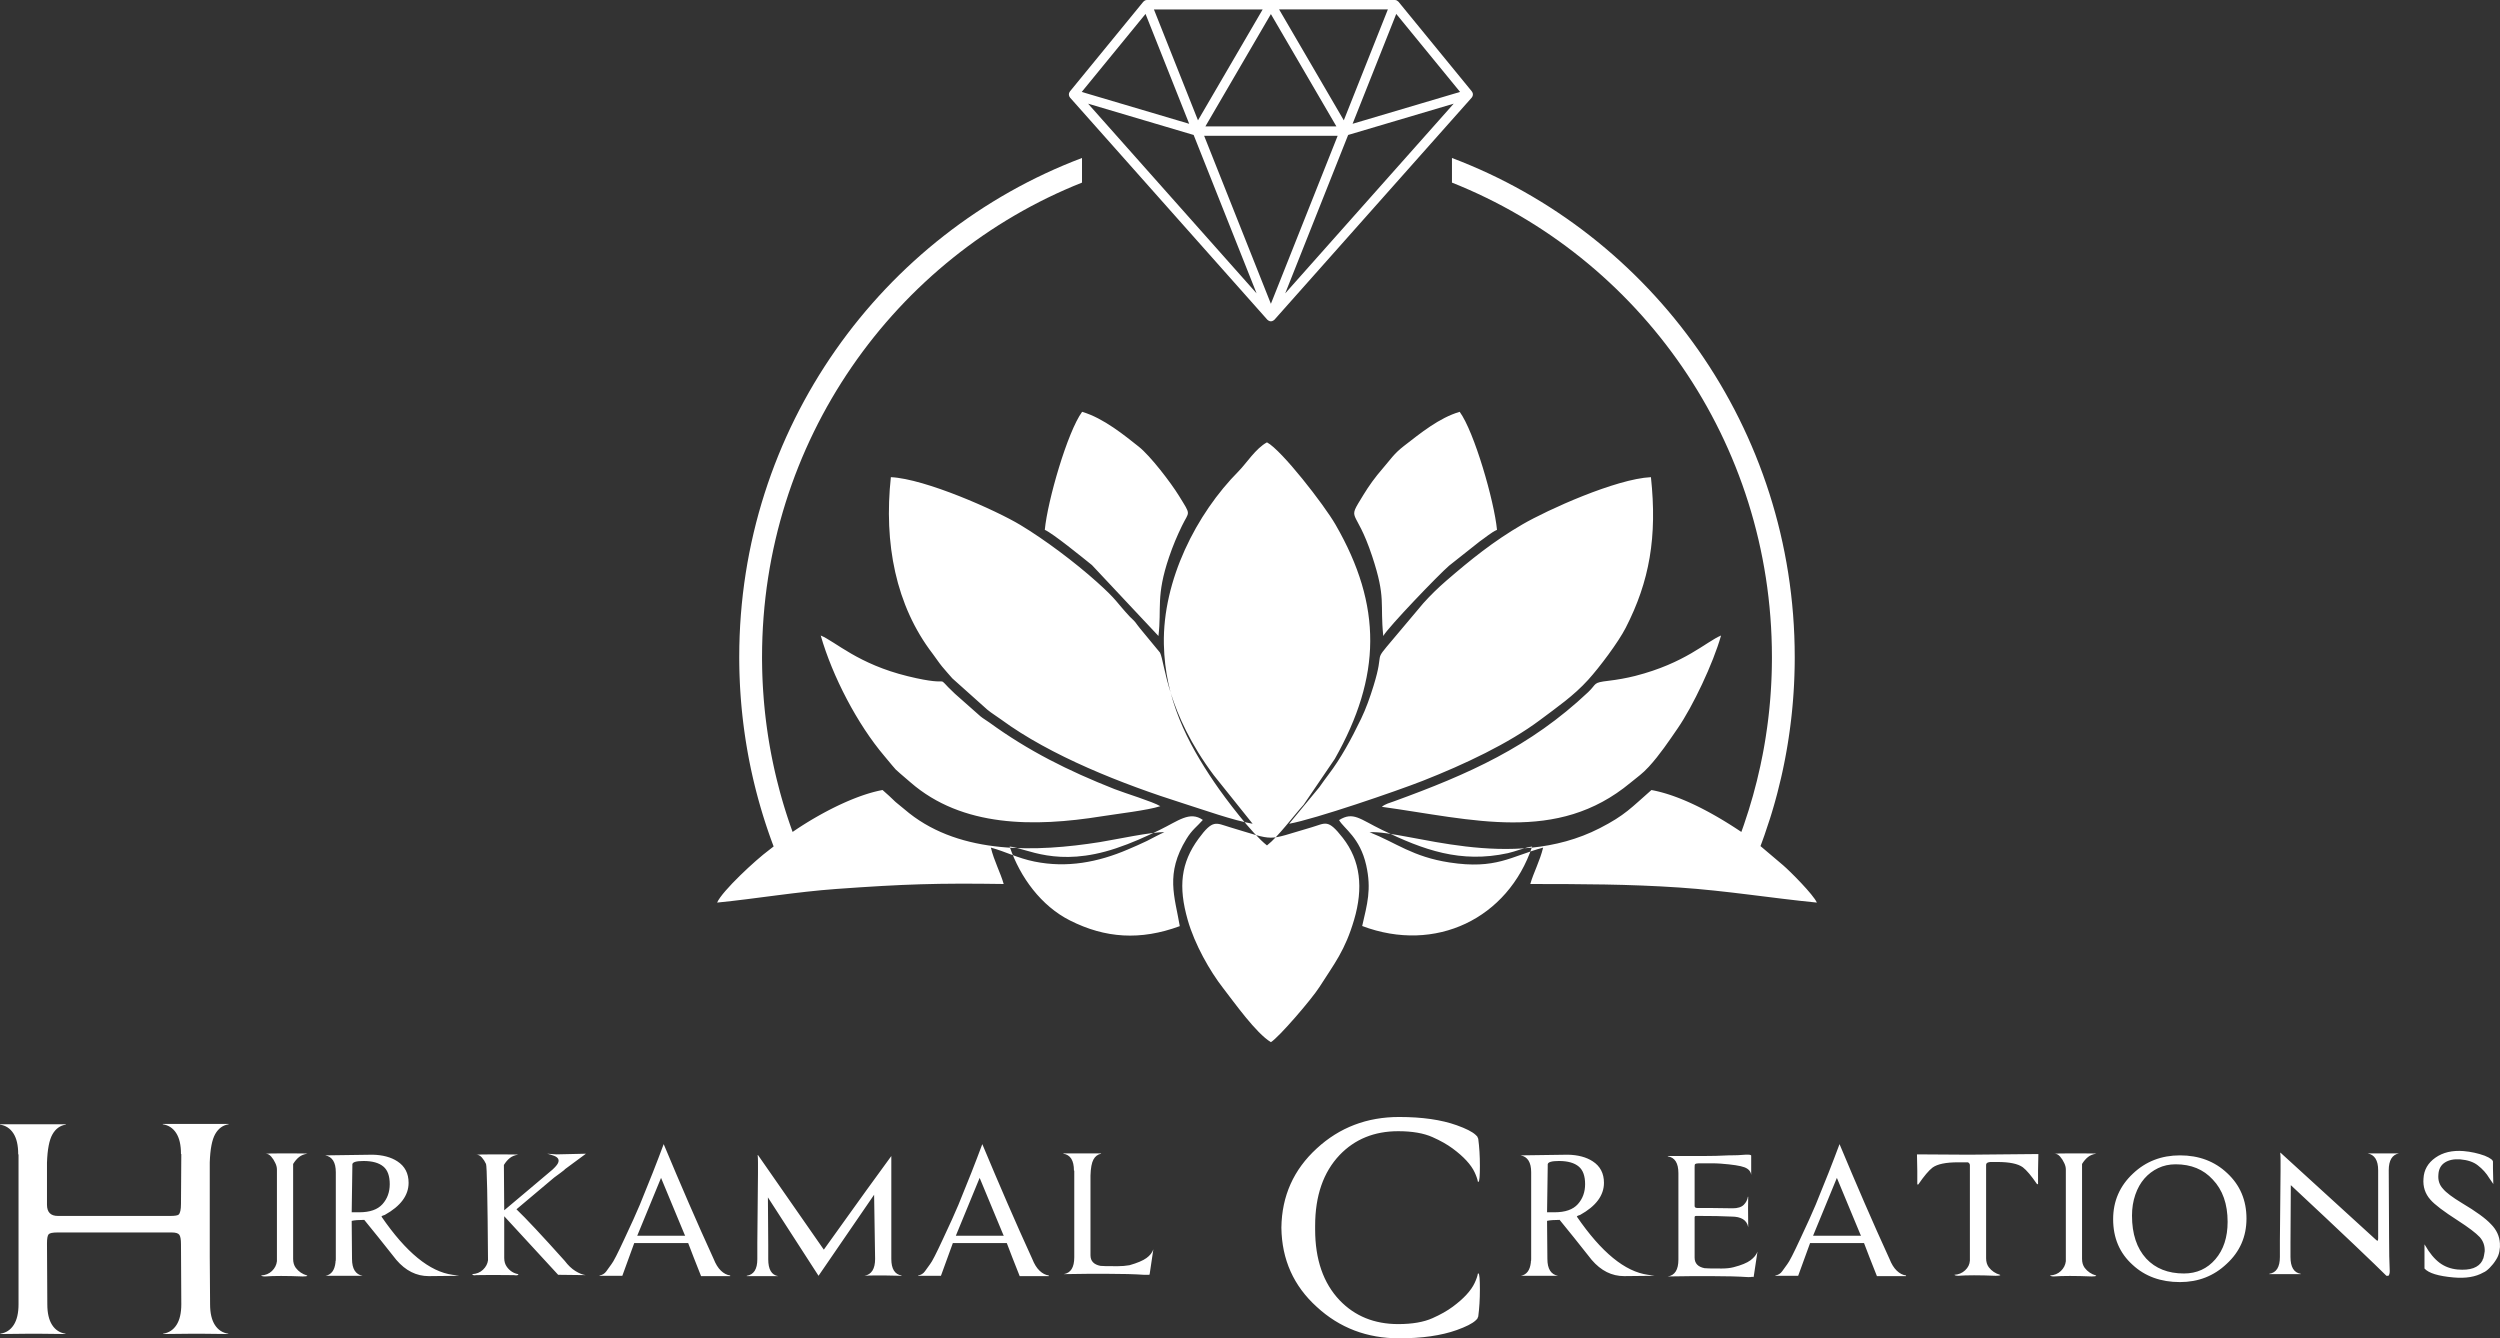 <svg xmlns="http://www.w3.org/2000/svg" xmlns:xlink="http://www.w3.org/1999/xlink" xml:space="preserve" version="1.1" style="shape-rendering:geometricPrecision; text-rendering:geometricPrecision; image-rendering:optimizeQuality; fill-rule:evenodd; clip-rule:evenodd" viewBox="2259.02 3952.94 7499.67 4014.83">
 <rect x="2259.02" y="3952.94" width="7499.67" height="4014.83" fill="#333333" stroke="none"/>
 <defs>
  <style type="text/css">
   <![CDATA[
    .fil0 {fill:#FFFFFF}
   ]]>
  </style>
 </defs>
 <g id="Layer_x0020_1">
  <path class="fil0" d="M6059.81 6489.09c34.16,-26.57 79.17,-88.19 109.84,-121.95l93.66 -137.75c139.54,-247.09 143.06,-458.21 2.18,-702.55 -34.53,-59.88 -161.91,-223.86 -205.68,-246.88 -33.32,17.52 -62.6,63.92 -85.01,86.47 -127.05,127.89 -228.17,327.33 -224.31,519.12 3.32,164.91 70.31,294.88 151.24,414.06 34.35,50.58 113.35,154.68 158.08,189.48zm1565.48 -325.82c-0.86,5.8 -1.75,11.59 -2.68,17.37l-1.46 8.94 -0.22 1.35 -1.28 7.58 -0.22 1.24 -1.15 6.58 -0.33 1.84c-1.01,5.69 -2.05,11.36 -3.12,17.03l-1.71 8.86 -0.01 0.09 -1.74 8.75c-1.15,5.7 -2.31,11.39 -3.52,17.07l-0.32 1.49 -1.69 7.82 -0.01 0.04 -1.68 7.62 -0.26 1.16 -1.99 8.75c-3.35,14.57 -6.91,29.07 -10.66,43.49l-2.28 8.64c-1.46,5.5 -2.95,10.99 -4.47,16.47l-0.46 1.65 -1.93 6.88 -0.23 0.81 -1.96 6.85 -0.5 1.71c-1.58,5.44 -3.18,10.88 -4.82,16.29l-0.23 0.78 -0.59 1.96 -2.01 6.54 -2.4 7.72 -0.55 1.75c-5.23,16.6 -10.71,33.07 -16.46,49.43l-0.05 0.14c-1.94,5.54 -3.93,11.06 -5.93,16.57l-3.04 8.3 -0.49 1.33 -2.6 6.94 67.92 57.54c20.7,17.69 91.11,88.24 101.19,111.98 -137.99,-13.63 -271.18,-35.64 -412.44,-45.2 -153.23,-10.36 -293.97,-10.36 -447.2,-10.57 9.29,-33.12 28.99,-69.42 38.47,-109.18 -97.5,26.57 -140.95,66.01 -280.74,44.61 -110.63,-16.93 -159.91,-59.07 -239.92,-90.8 112.77,-6.02 425.41,124 690.71,-12.14 76.25,-39.13 94.05,-61.23 154.88,-114.42l5.15 0.99 3.52 0.72 1.65 0.35 2.7 0.59 2.48 0.56 1.89 0.44 3.31 0.79 1.06 0.26 4.16 1.05 0.23 0.06 4.39 1.16 0.61 0.16 3.79 1.05 1.44 0.41 2.97 0.86 2.28 0.67 0.74 0.22 4.52 1.38 4.67 1.48 0.59 0.19 0.46 0.15 4.43 1.45 0.39 0.13 4.05 1.38 1.22 0.42 3.21 1.13 2.07 0.74 0.23 0.08c3.44,1.23 6.89,2.51 10.33,3.82l0.69 0.26 4.44 1.72 0.15 0.06 4.28 1.69 1 0.4 0.65 0.27 4.61 1.88 0.01 0 2.6 1.08 2.67 1.12 0.15 0.06 5.12 2.19 0.91 0.39 4.34 1.91 0.08 0.03 5.17 2.31 3.64 1.65 1.6 0.74c3.43,1.57 6.84,3.18 10.24,4.81l0.2 0.09 1.13 0.54 4.07 1.97 0.29 0.14 4.36 2.14 0.53 0.26 3.82 1.9 1.35 0.68 2.98 1.51 2.16 1.11 5.13 2.65 1.33 0.69 3.78 1.98 0.51 0.27 4.28 2.27 0.3 0.16 3.95 2.13 1.11 0.6 3.13 1.71 1.9 1.05 2.32 1.28 2.7 1.49 1.51 0.85 3.47 1.95 0.71 0.4 4.16 2.36 0.08 0.05 4.06 2.33 0.87 0.5 3.25 1.89 1.64 0.96 2.46 1.44 2.4 1.41 1.67 1 3.15 1.87 0.9 0.54 3.89 2.34 0.13 0.08 3.99 2.43 0.63 0.38 3.34 2.05 1.38 0.84 2.56 1.59 2.11 1.3 1.81 1.13 2.82 1.77 1.06 0.67 3.53 2.23 0.32 0.2 3.82 2.44 3.79 2.43 1.12 0.71 2.64 1.71 1.81 1.18 1.91 1.25 2.5 1.63 1.19 0.78 3.17 2.09 0.49 0.32 3.62 2.41 0.2 0.13 3.38 2.26 5.48 -15.38 2.68 -7.72c19.48,-56.6 35.77,-114.7 48.63,-174.1l0.1 -0.49c2.31,-10.69 4.51,-21.42 6.6,-32.2l0.06 -0.29 1.53 -8.03 1.46 -7.82 0.06 -0.37 1.48 -8.22 0.4 -2.26 1.03 -5.96 0.84 -4.93 0.55 -3.32 1.24 -7.59 0.1 -0.67 1.3 -8.27c1.28,-8.28 2.49,-16.58 3.64,-24.91l1.13 -8.33 0.23 -1.72 0.85 -6.62 0.17 -1.36 0.68 -5.44 0.19 -1.56 0.85 -7.13 0.14 -1.25 0.94 -8.38 0.62 -5.72 0.29 -2.68 0.43 -4.16 0.42 -4.26 0.67 -6.88 0.14 -1.55 0.77 -8.44 0.55 -6.48 0.17 -1.97 0.32 -3.9 0.12 -1.57 0.59 -7.74 0.14 -1.89 0.13 -1.85 0.59 -8.49 0.06 -0.88 0.12 -1.96 0.54 -8.82 0.07 -1.19 0.4 -7.22 0.28 -5.49 0.4 -8.54 0.03 -0.59 0.32 -7.97 0.13 -3.35 0.18 -5.22 0.19 -6.11 0.07 -2.47 0.21 -8.59 0.01 -0.29 0.03 -1.95c0.13,-6.66 0.23,-13.34 0.29,-20.04l0.01 -1.34 0.04 -10.86c0,-646.73 -397.78,-1199.67 -959.85,-1423.15l0 -73.88c600.63,226.95 1028.26,811.54 1028.26,1497.03l-0.03 9.36 -0.01 2 -0.07 7.34 -0.05 4.01 -0.08 5.32 -0.11 6.01 -0.03 1.11c-0.15,6.94 -0.33,13.88 -0.57,20.8l-0.03 0.68 -0.32 8.6 -0.11 2.67 -0.05 1.04 -0.39 8.75 -0.06 1.45 -0.23 4.61 -0.35 6.62 -0.15 2.61 -0.51 8.6 -0.04 0.63 -0.61 9.21 -0.09 1.34 -0.56 7.85 -0.25 3.32 -0.46 5.86 -0.09 1.04 -0.52 6.42 -0.14 1.71 -0.64 7.23 -0.17 1.92 -0.86 9.13 0 0.05 -0.91 9.07 -0.21 2 -0.75 7.11 -0.43 3.95 -0.58 5.14 -0.23 1.99 -0.84 7.09 -0.95 7.82 -0.16 1.24 -1.16 9.04 -0.09 0.7 -1.12 8.33 -0.36 2.64 -0.9 6.37 -0.66 4.56 -0.66 4.43 -0.09 0.58zm-3080.2 -227.15c0.05,6.69 0.16,13.37 0.29,20.04l0.03 1.95 0.01 0.29 0.21 8.59 0.07 2.47 0.19 6.11 0.18 5.22 0.13 3.35 0.32 7.97 0.03 0.58 0.4 8.54 0.29 5.65 0.15 2.88 0.28 4.91 0.04 0.62 0.51 8.37 0.14 2.26 0.06 0.87c0.44,6.61 0.92,13.21 1.44,19.8l0.13 1.75 0.32 3.89 0.13 1.57 0.59 6.88 0.76 8.44 0.15 1.56 0.94 9.63 0.15 1.51 0.43 4.14 0.74 6.97 0.16 1.43 0.95 8.39 0.14 1.26 0.85 7.11 0.48 3.96 0.22 1.75 1.19 9.29 0.22 1.71 1.13 8.33 0.13 0.97 1.04 7.34 0.08 0.52 0.87 5.98 0.26 1.81 0.95 6.3 0.31 1.98 1.3 8.28 0.11 0.68 0.04 0.27 1.65 10.02 0.25 1.47 1.7 9.9 0.03 0.21 1.86 10.39 0.07 0.39 1.45 7.81 0.57 3.03 0.99 5.15 0.35 1.75 1.26 6.41 1.64 8.16 0.02 0.11 1.67 8.02 0.58 2.73 1.16 5.39 1.16 5.33 0.61 2.77 1.78 7.93 0.04 0.16 1.86 8.07 0.57 2.43 1.34 5.62 0.15 0.63 1.64 6.79 0.49 1.98c2.52,10.25 5.14,20.45 7.86,30.62l1.95 7.25 0.2 0.71 2.2 7.93 1.81 6.44 0.64 2.23 2.06 7.15 2.02 6.92 0.29 0.97 2.36 7.86 0.47 1.57 1.93 6.28 0.31 1 1.86 5.96 0.27 0.87 2.08 6.58 0.4 1.23 2.52 7.79 5.12 15.42 0.04 0.11 2.13 6.26 0.51 1.48 2.68 7.72 0.35 1.01 2.37 6.69 1.24 3.48 1.52 4.2 3.03 -2.1 0.15 -0.1 3.24 -2.21 0.08 -0.06 3.22 -2.18 0.31 -0.21 3.06 -2.05 0.54 -0.36 2.88 -1.91 0.8 -0.53 2.69 -1.76 1.04 -0.69 2.5 -1.62 1.31 -0.85 2.28 -1.47 1.58 -1.01 2.07 -1.32 1.86 -1.17 1.84 -1.17 2.14 -1.34 1.62 -1.01 2.42 -1.51 1.38 -0.85 2.72 -1.67 1.13 -0.69 3.02 -1.84 0.87 -0.53 3.33 -2.01 0.61 -0.36 3.64 -2.17 0.34 -0.21 3.96 -2.33 0.07 -0.04 4.06 -2.38 0.21 -0.12 3.9 -2.25 0.49 -0.28 3.65 -2.09 0.78 -0.45 3.39 -1.91 1.08 -0.61 3.13 -1.75 1.38 -0.77 2.86 -1.58 1.68 -0.92 2.6 -1.42 1.98 -1.08 2.32 -1.25 2.29 -1.23 2.04 -1.09 2.61 -1.38 1.74 -0.92 0.67 -0.35 3.72 -1.94 3.24 -1.68 1.16 -0.6 1.09 -0.55 3.34 -1.7 3.88 -1.96 0.56 -0.28 4.21 -2.09 0.26 -0.13 4.48 -2.19 0.05 -0.02 4.45 -2.15 0.36 -0.17 4.16 -1.98 0.66 -0.31 3.86 -1.81 0.98 -0.45 3.56 -1.64 1.29 -0.59 0.44 -0.2 4.43 -2 2.94 -1.31 1.93 -0.85 2.63 -1.15 2.24 -0.97 2.33 -1 2.56 -1.09 2.01 -0.84 2.87 -1.2 1.7 -0.7 3.19 -1.3 1.38 -0.56 3.5 -1.4 1.08 -0.42 3.81 -1.49 0.76 -0.3 4.12 -1.57 0.44 -0.17 4.43 -1.64 0.13 -0.05 4.55 -1.66 0.19 -0.06 4.36 -1.54 0.49 -0.17 4.04 -1.39 0.8 -0.27 3.73 -1.24 1.11 -0.37 1.42 -0.45 3.35 -1.08 0.04 -0.01 3.08 -0.96 1.72 -0.53 2.76 -0.83 0.56 -0.16 3.4 -1 0.5 -0.14 2.32 -0.66 2.13 -0.59 2.6 -0.71 1.82 -0.48 2.89 -0.75 1.51 -0.38 3.18 -0.78 1.19 -0.29 3.46 -0.81 0.89 -0.2 3.74 -0.82 0.59 -0.13 4 -0.82 0.29 -0.06 4.27 -0.82c13.95,12.37 26.24,23.14 39.08,35.96l40.77 33.5c157.29,124.2 381.6,116.95 571.98,86.81 41.28,-6.54 160.55,-32.05 193.49,-29.46 -9.51,3.03 -39.38,19.78 -52.41,26.09 -19.31,9.35 -37.54,17.13 -57.18,25.54 -89.1,38.16 -182.28,56.09 -279.93,36.23 -50.88,-10.34 -85.42,-29.43 -130.87,-41.91 9.45,39.74 29.24,76.08 38.46,109.19 -197,-2.97 -298.7,0.23 -501.91,14.87 -121.47,8.76 -238.64,29.03 -357.74,40.91 14.8,-34.71 116.24,-128.58 155.31,-157.34l14.21 -11.09 -3.01 -8.04 -0.09 -0.25 -3.06 -8.31 -0.55 -1.51 -2.46 -6.82 -1.18 -3.29 -1.79 -5.06 -0.66 -1.9 -1.94 -5.56 -0.32 -0.91 -2.36 -6.87 -0.52 -1.53 -2.83 -8.42 -0.09 -0.25 -2.7 -8.18 -0.67 -2.05 -2.07 -6.41 -1.23 -3.85 -0.37 -1.18 -2.32 -7.37 -0.55 -1.74 -0.88 -2.84 -2.29 -7.48 -0.31 -1.04 -2.56 -8.54 -0.24 -0.78 -2.28 -7.78 -0.75 -2.6 -0.19 -0.66 -2.35 -8.25 -0.43 -1.49 -1.17 -4.18 -1.73 -6.26 -0.64 -2.35 -2.19 -8.12 -0.14 -0.52 -2.28 -8.66 -1.52 -5.89 -0.72 -2.79 -0.8 -3.16 -0.33 -1.33 -1.78 -7.15 -0.52 -2.07 -0.9 -3.7 -1.65 -6.88 -0.44 -1.85 -2.05 -8.75 -1.99 -8.77 -0.42 -1.87 -0.26 -1.2 -1.93 -8.75 -0.16 -0.71 -1.09 -5.07 -0.43 -2.05 -1.36 -6.5 -0.06 -0.27 -1.54 -7.51 -0.27 -1.34 -1.76 -8.86 -0.1 -0.53 -1.61 -8.34 -0.46 -2.43 -1.2 -6.47 -0.79 -4.32 -0.82 -4.59 -0.35 -2 -1.15 -6.59 -0.06 -0.34 -1.38 -8.14 -0.14 -0.81 -1.46 -8.96 -0.18 -1.09 -1.24 -7.89 -0.46 -3 -0.17 -1.13 -1.28 -8.59 -0.18 -1.2 -0.59 -4.09 -0.97 -6.84 -0.3 -2.19 -1.18 -8.78 -0.04 -0.27 -1.16 -9.06 -0.21 -1.65 -0.91 -7.43 -0.13 -1.12 -0.9 -7.73 -0.06 -0.49 -0.84 -7.54 -0.15 -1.32 -0.79 -7.47 -0.17 -1.66 -0.92 -9.14 -0.03 -0.27 -0.83 -8.88 -0.2 -2.22 -0.61 -6.95 -0.07 -0.84 -0.6 -7.22 -0.09 -1.12 -0.48 -6.13 -0.23 -3.07 -0.58 -8.1 -0.08 -1.12 -0.61 -9.22 -0.05 -0.84 -0.5 -8.41 -0.16 -2.8 -0.34 -6.45 -0.24 -4.78 -0.09 -1.96c-0.32,-6.73 -0.6,-13.48 -0.83,-20.23l-0.01 -0.32 -0.02 -0.56 -0.29 -9.32 -0.04 -1.41 -0.2 -7.91 -0.02 -0.9 -0.11 -5.58 -0.11 -6.43 -0.03 -1.81 -0.05 -3.97 -0.07 -7.38 -0.01 -1.98 -0.03 -9.38c0,-685.49 427.63,-1270.08 1028.26,-1497.03l0 73.88c-562.07,223.48 -959.85,776.42 -959.85,1423.15l0.04 10.86 0.01 1.34zm3080.2 227.15c-0.87,5.8 -1.75,11.59 -2.68,17.37zm-4.66 27.53c-1.01,5.68 -2.05,11.37 -3.12,17.03zm-62.53 232.76c-1.94,5.54 -3.93,11.06 -5.93,16.57zm-1431.79 0.54c75.96,-13.48 322.64,-98.05 401.57,-129.14 124.26,-48.96 257.31,-111.74 351.05,-182.13 51.65,-38.78 100.75,-72.47 144.24,-120.38 34.12,-37.58 90.47,-112.71 112.73,-156.1 71.59,-139.5 94.89,-273.03 75.7,-452.01 -105.12,5.13 -310.66,98.17 -385.81,141.9 -87.04,50.66 -154.69,105.47 -228.14,168.84 -24.06,20.76 -47.57,43.76 -68.83,67.43l-90.76 107.81c-63.55,75.32 -23.34,25.89 -58.55,139.92 -10.68,34.59 -22.61,68.3 -37.4,98.97 -29.52,61.18 -61.51,119.99 -97.5,166.99 -9.75,12.74 -17.22,23.44 -27.83,38.34l-90.47 109.56zm-109.56 0l-116.53 -145.54c-141.6,-188.99 -146.15,-337.35 -161.28,-367.75l-59.77 -72.45c-6.57,-7.48 -8.4,-11.54 -14.43,-18.9 -6.26,-7.64 -9.52,-9.12 -16.35,-16.48 -41.95,-45.1 -37.23,-48.94 -98.63,-103.98 -65.99,-59.16 -156,-126.85 -229.82,-171.25 -73.17,-44.01 -284.85,-138.36 -388.45,-143.4 -21.29,197.55 14.09,384.74 125.66,530.11 8.84,11.52 18.58,26.67 28.14,38.16 10.99,13.2 20.35,23.6 30.73,35.45l104.7 93.66c14.68,12 26.09,18.3 41.08,29.32 148.96,109.56 363.78,194.13 549.16,252.72 58.01,18.34 148.41,50.65 205.79,60.33zm54.79 655.2c23.96,-14.51 122.24,-128.71 145.5,-165.2 45.1,-70.77 76.93,-109.5 104.13,-202.01 28.06,-95.39 19.34,-177.41 -34.04,-245.77 -45.24,-57.95 -50.93,-43.9 -94.44,-31.28 -139.45,40.44 -101.65,41.99 -245.53,-0.97 -40.69,-12.15 -49.52,-24.1 -92.74,34.92 -53.01,72.4 -60.98,143.62 -32.48,243.51 21.18,74.25 66.7,153.63 105.8,204 34.77,44.79 98.82,135.56 143.8,162.8zm-331.71 -707.9c-21.88,-13.47 -106.54,-39.09 -137.5,-51.33 -139.43,-55.11 -258.56,-114.73 -375,-199.44 -11.62,-8.46 -17.73,-11.15 -26.91,-18.65l-76.76 -67.88c-69.99,-65.22 9.06,-15.78 -141.54,-52.63 -149.3,-36.53 -216.42,-103.54 -261.09,-122.14 35.34,123.01 110.23,266.53 190.93,361.56 46.81,55.13 18.02,26.49 78.32,78.96 155.54,135.38 371.64,134.35 573.91,101.89 45.31,-7.27 138.8,-18.07 175.64,-30.34zm664.49 1.89c273.07,37.73 525.14,111.02 745.68,-72.04 22.06,-18.32 35.5,-26.58 55.25,-48.17 33.12,-36.21 59.54,-75.89 86.99,-115.76 44.62,-64.8 105.99,-193.69 129.76,-277.96 -44.93,18.83 -107.44,82.91 -257.73,121.29 -24.43,6.23 -53.42,11.47 -80.02,14.58 -48.64,5.69 -33.52,8.2 -61.16,34.24 -174.37,164.36 -358.71,246.04 -582.08,327.28 -13.7,4.98 -25.95,7.76 -36.69,16.54zm-1011.06 -830.89c24.31,10.59 113.18,83.01 141.4,105.66l199.56 212.78c9.94,-83.79 -8.06,-119 31.81,-236.67 11.7,-34.5 23.82,-62.91 38.73,-93.77 22.04,-45.65 28.43,-29.14 -8.9,-89.91 -24.14,-39.29 -85.98,-120.25 -120.92,-147.75 -40.71,-32.06 -104.68,-85.33 -169.72,-104.39 -43.84,59.79 -103.67,266.62 -111.96,354.05zm1015.4 318.44c14.43,-26.11 165.51,-183.38 197.48,-210.94l92.37 -73.11c16.02,-10.78 34.45,-27.1 51.31,-34.36 -8.2,-86.36 -68.28,-294.51 -111.96,-354.08 -61.2,17.93 -117.3,63.82 -167.37,102.57 -30.47,23.58 -39.77,40.08 -64.17,68.15 -21.84,25.12 -40.26,50.5 -57.54,78.87 -50.9,83.59 -24.17,30.72 26.51,183.51 42.16,127.09 23.06,140.41 33.37,239.39zm446.6 631.71c-17.46,1.47 -51.65,15.18 -72.83,19.78 -141.99,30.84 -252.56,-9.33 -376.91,-69.52 -67.31,-32.58 -86.82,-56.36 -129.46,-29.67 14.51,25.44 62.76,52.21 81.4,135.38 16.37,72.98 2.87,116.62 -12.05,182.34 220.08,83.14 437.58,-22.68 509.85,-238.31zm-1057.05 238.71c-14.99,-88.94 -44.2,-156.67 19.96,-261.56 17.33,-28.31 31.44,-36.69 49.24,-57.05 -39.3,-27.51 -73.07,2.61 -129.86,30.15 -41.66,20.2 -83.44,39.18 -130.95,55.04 -177.09,59.14 -269.12,-1.07 -318.82,-5.34 31.44,92.43 94.84,178.25 181.01,221.72 105.74,53.35 211,60.63 329.42,17.04zm248.66 -2750l-194.05 332.7 -132.19 -332.7 326.24 0zm-3103.02 3973.61l-86.35 -0.99 -16.87 0c-26.47,0 -57.24,0.33 -92.31,0.99l0 -0.99c17.21,-2.65 30.6,-11.41 40.2,-26.3 9.59,-14.89 14.39,-35.57 14.39,-62.03l-0.99 -180.64c0,-13.9 -1.66,-23.16 -4.96,-27.79 -3.31,-4.63 -10.92,-6.95 -22.83,-6.95l-342.42 0c-14.55,0 -23.49,1.82 -26.8,5.46 -3.3,3.64 -4.96,12.74 -4.96,27.29l0.99 182.63c0,26.46 4.8,47.14 14.4,62.03 9.59,14.89 22.99,23.65 40.19,26.3l0 0.99 -86.35 -0.99 -16.87 0c-26.47,0 -57.23,0.33 -92.3,0.99l0 -0.99c17.2,-2.65 30.6,-11.41 40.19,-26.3 9.6,-14.89 14.4,-35.57 14.4,-62.03l0 -449.61 -1 0 0 -0.99c0,-26.47 -4.79,-47.15 -14.39,-62.04 -9.59,-14.88 -22.99,-23.65 -40.19,-26.3l0 -0.99 197.51 0 0 0.99c-17.21,2.65 -30.61,12.41 -40.2,29.28 -9.6,16.87 -15.05,45.16 -16.38,84.86l0 126.05c0,22.5 10.92,33.75 32.75,33.75l337.46 0c13.23,0 21.5,-1.33 24.81,-3.97 4.63,-4.64 6.95,-15.22 6.95,-31.76l0.99 -149.87 -0.99 0 0 -1c0,-26.46 -4.8,-47.14 -14.39,-62.03 -9.6,-14.89 -23,-23.65 -40.2,-26.3l0 -0.99 197.51 0 0 0.99c-17.2,2.65 -30.6,12.41 -40.2,29.28 -9.59,16.87 -15.05,45.16 -16.37,84.86l0 284.85 0.99 140.94c0,26.46 4.8,47.14 14.39,62.03 9.59,14.89 22.99,23.65 40.2,26.3l0 0.99zm237.21 -540.92c-9.93,1.33 -18.2,4.64 -24.82,9.93 -6.61,5.29 -12.57,12.24 -17.86,20.84l0 284.85c0,10.59 2.64,19.52 7.94,26.8 8.6,11.25 19.85,18.86 33.74,22.83l1 0.99c-1.33,1.32 -5.96,1.98 -13.9,1.98 -48.96,-1.98 -86.68,-1.98 -113.14,0 -5.96,0 -9.93,-0.99 -11.92,-2.97 13.24,-0.66 24.16,-5.13 32.76,-13.4 8.6,-8.27 13.56,-18.03 14.89,-29.28l0 -274.93c0,-6.61 -1.66,-13.23 -4.97,-19.85 -3.31,-7.27 -7.44,-13.73 -12.4,-19.35 -4.97,-5.62 -10.43,-8.44 -16.38,-8.44 1.99,-0.66 23.16,-0.99 63.52,-0.99 40.36,0 60.87,0.33 61.54,0.99zm54.58 366.24c17.21,-3.31 27.13,-16.54 29.78,-39.7l0 -2.98c0.66,-0.66 0.99,-3.31 0.99,-7.94l0 -260.04c0,-29.77 -10.59,-46.64 -31.76,-50.61l141.93 -1.99c30.44,0.66 55.25,7.28 74.44,19.85 22.5,14.56 33.74,36.06 33.74,64.51 0,37.72 -23.82,69.81 -71.46,96.28 -5.29,1.32 -8.6,2.98 -9.92,4.96 73.44,107.19 144.57,165.42 213.39,174.68l19.85 2.98 -91.31 0.99c-37.06,0 -69.48,-16.21 -97.27,-48.63 -39.7,-50.29 -71.79,-90.32 -96.27,-120.09 -16.54,0 -29.12,0.99 -37.72,2.97l0.99 114.14c0,29.78 10.59,46.65 31.76,50.62l-111.16 0zm192.55 -274.93c0,-24.48 -6.29,-42.01 -18.86,-52.6 -13.23,-11.25 -33.08,-16.87 -59.55,-16.87 -21.83,0 -33.08,3.31 -33.74,9.92l0 5.96 -1.99 137.96 22.83 0c31.76,0 54.92,-8.11 69.48,-24.32 14.55,-16.21 21.83,-36.23 21.83,-60.05zm343.41 96.28l0 125.05c0,10.59 2.64,19.52 7.94,26.8 8.6,11.91 19.85,19.19 33.74,21.84l1 0.99c-1.33,2.65 -5.96,3.31 -13.9,1.98 -48.96,-0.66 -86.68,-0.66 -113.15,0 -5.95,1.33 -9.92,0.34 -11.91,-2.97 13.24,-0.66 24.16,-5.13 32.76,-13.4 8.6,-8.27 13.56,-17.7 14.89,-28.29 -1.33,-186.59 -3.31,-282.86 -5.96,-288.82 -3.31,-7.28 -7.44,-13.73 -12.41,-19.35 -4.96,-5.63 -10.42,-8.44 -16.37,-8.44 1.98,-0.66 23.16,-0.99 63.52,-0.99 40.36,0 60.87,0.33 61.53,0.99 -9.92,1.32 -18.19,4.63 -24.81,9.93 -6.62,5.29 -12.57,12.24 -17.86,20.84l0.99 135.97c25.8,-21.83 50.78,-42.84 74.93,-63.02 24.15,-20.18 47.48,-39.87 69.97,-59.06 8.61,-7.94 14.07,-14.39 16.38,-19.35 2.32,-4.96 2.48,-9.26 0.5,-12.9 -1.99,-3.64 -5.96,-6.62 -11.91,-8.94 -5.96,-2.31 -12.91,-4.46 -20.85,-6.45l27.79 1.99 88.34 -1.99 -64.52 47.64 1 0c-3.31,2.65 -7.61,5.96 -12.91,9.93 -5.29,3.97 -11.57,8.6 -18.85,13.89 -13.24,11.25 -50.95,43.01 -113.15,95.29 13.9,13.23 32.92,32.75 57.07,58.55 24.15,25.81 53.43,57.9 87.84,96.28 9.92,13.23 20.51,23.32 31.76,30.27 11.25,6.95 21.5,11.08 30.77,12.4l-82.38 -0.99 -161.78 -175.67zm354.32 178.65l-68.48 0 0 -0.99c8.6,-1.33 15.38,-5.46 20.35,-12.41 4.96,-6.95 10.09,-14.06 15.38,-21.34 5.96,-7.28 18.86,-32.42 38.71,-75.43 10.59,-22.5 19.68,-42.18 27.29,-59.05 7.61,-16.88 14.06,-31.6 19.36,-44.17 27.79,-67.49 51.61,-128.03 71.46,-181.63 25.14,60.21 50.12,118.94 74.93,176.17 24.81,57.24 49.79,113.31 74.94,168.23 5.95,15.22 13.23,26.97 21.83,35.24 8.6,8.27 17.87,13.06 27.79,14.39l0 1.98 -87.34 0c-8.6,-21.17 -16.04,-40.03 -22.33,-56.57 -6.29,-16.54 -11.75,-30.77 -16.38,-42.68l-161.78 0 -35.73 98.26zm186.6 -124.06c-0.67,-1.33 -6.79,-16.05 -18.37,-44.17 -11.58,-28.12 -28.94,-69.97 -52.1,-125.55l-71.46 173.69 143.91 0 -1.98 -3.97zm401.96 124.06c-13.89,-21.84 -64.51,-100.24 -151.85,-235.23l0.99 142.93 0 42.67c0,30.44 9.92,47.31 29.78,50.62l-94.29 0 0 -0.99c21.17,-3.31 31.76,-19.85 31.76,-49.63l0 -49.62 1.98 -208.43c0,-12.57 0,-23.32 0,-32.25 0,-8.94 -0.33,-16.38 -0.99,-22.34l0.99 0 197.51 283.86c12.57,-17.2 35.57,-49.29 68.98,-96.27 33.41,-46.98 77.91,-108.52 133.49,-184.61l0 308.67c0,29.78 10.26,46.32 30.77,49.63l0 0.99 -48.63 -0.99 -9.93 0c-7.28,0 -15.38,0 -24.31,0 -8.94,0 -18.37,0.33 -28.29,0.99 21.17,-3.97 31.76,-20.84 31.76,-50.62l-2.98 -192.54 -166.74 243.16zm367.23 0l-68.48 0 0 -0.99c8.6,-1.33 15.38,-5.46 20.34,-12.41 4.97,-6.95 10.09,-14.06 15.39,-21.34 5.95,-7.28 18.85,-32.42 38.7,-75.43 10.59,-22.5 19.69,-42.18 27.3,-59.05 7.61,-16.88 14.06,-31.6 19.35,-44.17 27.79,-67.49 51.61,-128.03 71.46,-181.63 25.15,60.21 50.12,118.94 74.94,176.17 24.81,57.24 49.79,113.31 74.93,168.23 5.96,15.22 13.23,26.97 21.84,35.24 8.6,8.27 17.86,13.06 27.79,14.39l0 1.98 -87.34 0c-8.61,-21.17 -16.05,-40.03 -22.34,-56.57 -6.28,-16.54 -11.74,-30.77 -16.37,-42.68l-161.78 0 -35.73 98.26zm186.59 -124.06c-0.66,-1.33 -6.78,-16.05 -18.36,-44.17 -11.58,-28.12 -28.95,-69.97 -52.11,-125.55l-71.46 173.69 143.92 0 -1.99 -3.97zm262.02 62.52c0,17.21 9.93,27.79 29.78,31.76 3.31,0.67 20.51,1 51.61,1 12.57,0 24.48,-1 35.73,-2.98 23.16,-6.62 40.03,-13.73 50.62,-21.34 10.58,-7.61 17.53,-16.38 20.84,-26.3l-10.92 73.44 -0.99 2.98 -15.88 0c-29.11,-1.98 -65.84,-2.98 -110.17,-2.98 -16.54,0 -35.56,0 -57.07,0 -21.5,0 -46.15,0.34 -73.94,1 21.17,-3.31 31.76,-20.18 31.76,-50.62l0 -260.04 -0.99 0c0,-30.44 -10.59,-47.31 -31.76,-50.62l0 -0.99 113.14 0 0 0.99c-9.92,1.99 -17.53,7.78 -22.82,17.37 -5.3,9.6 -8.28,25.64 -8.94,48.14l0 239.19zm1164.21 54.59c2.65,1.99 3.97,17.87 3.97,47.64 0,29.78 -1.65,56.91 -4.96,81.39 -0.66,1.98 -1.65,4.3 -2.98,6.95l-4.96 4.96c-9.92,9.26 -28.78,18.86 -56.57,28.78 -46.32,16.54 -103.88,24.81 -172.7,24.81 -96.6,0 -178.98,-31.43 -247.13,-94.28 -69.48,-62.86 -104.88,-141.93 -106.2,-237.21l0 -1c1.32,-94.62 36.72,-173.69 106.2,-237.21 68.15,-62.86 150.53,-94.28 247.13,-94.28 68.82,0 126.38,8.27 172.7,24.81 27.79,9.92 46.65,19.52 56.57,28.78l4.96 4.96c1.33,2.65 2.32,4.97 2.98,6.95 3.31,24.48 4.96,51.61 4.96,81.39 0,29.77 -1.32,45.65 -3.97,47.64l-1.98 0c-1.32,-7.94 -4.63,-17.54 -9.93,-28.79 -5.29,-11.24 -13.39,-22.82 -24.31,-34.73 -10.92,-11.91 -24.65,-23.99 -41.19,-36.23 -16.54,-12.24 -36.72,-23.65 -60.54,-34.24 -26.47,-11.91 -60.88,-17.87 -103.22,-17.87 -71.47,0 -130.02,23.82 -175.68,71.46 -48.96,51.61 -73.44,122.41 -73.44,212.4l0 4.96 0 1 0 4.96c0,89.99 24.48,160.79 73.44,212.4 45.66,47.64 104.21,71.46 175.68,71.46 42.34,0 76.75,-5.96 103.22,-17.87 23.82,-10.59 44,-22 60.54,-34.24 16.54,-12.24 30.27,-24.32 41.19,-36.23 10.92,-11.91 19.02,-23.49 24.31,-34.73 5.3,-11.25 8.61,-20.85 9.93,-28.79l1.98 0zm127.05 6.95c17.2,-3.31 27.12,-16.54 29.77,-39.7l0 -2.98c0.66,-0.66 0.99,-3.31 0.99,-7.94l0 -260.04c0,-29.77 -10.58,-46.64 -31.76,-50.61l141.93 -1.99c30.44,0.66 55.25,7.28 74.44,19.85 22.5,14.56 33.75,36.06 33.75,64.51 0,37.72 -23.82,69.81 -71.46,96.28 -5.3,1.32 -8.61,2.98 -9.93,4.96 73.45,107.19 144.58,165.42 213.39,174.68l19.85 2.98 -91.31 0.99c-37.05,0 -69.48,-16.21 -97.27,-48.63 -39.7,-50.29 -71.79,-90.32 -96.27,-120.09 -16.54,0 -29.11,0.99 -37.72,2.97l1 114.14c0,29.78 10.58,46.65 31.76,50.62l-111.16 0zm192.54 -274.93c0,-24.48 -6.28,-42.01 -18.86,-52.6 -13.23,-11.25 -33.08,-16.87 -59.55,-16.87 -21.83,0 -33.08,3.31 -33.74,9.92l0 5.96 -1.99 137.96 22.83 0c31.76,0 54.92,-8.11 69.48,-24.32 14.55,-16.21 21.83,-36.23 21.83,-60.05zm501.22 277.91c-1.99,0.66 -5.96,0.99 -11.91,0.99 -29.11,-1.99 -65.84,-2.98 -110.17,-2.98 -16.54,0 -35.56,0 -57.07,0 -21.5,0 -46.15,0.33 -73.94,0.99 21.17,-3.3 31.76,-20.18 31.76,-50.61l0 -259.05c0,-30.44 -10.59,-47.31 -31.76,-50.62l0 -0.99 103.22 0c14.56,0 28.29,-0.16 41.19,-0.5 12.9,-0.33 25.31,-0.82 37.22,-1.48l3.97 0c8.6,0 16.71,-0.17 24.31,-0.5 7.61,-0.33 15.06,-0.83 22.34,-1.49 11.91,-0.66 17.86,0.33 17.86,2.98l0 57.56c-1.32,-10.58 -8.1,-18.19 -20.34,-22.82 -12.25,-4.64 -35.9,-8.27 -70.97,-10.92 -7.94,-0.66 -17.37,-0.99 -28.29,-0.99 -10.91,0 -23.32,0 -37.21,0 -5.96,0 -9.93,0.99 -11.92,2.97 -0.66,0.67 -0.99,3.64 -0.99,8.94l0 116.12c0,3.97 2.65,5.96 7.94,5.96 4.63,0 15.72,0 33.25,0 17.54,0 41.85,0.33 72.95,0.99 15.22,0 26.3,-3.48 33.25,-10.42 6.95,-6.95 11.08,-15.06 12.41,-24.32l0.99 0c-0.66,14.56 -0.66,44.99 0,91.31 -3.97,-21.17 -20.84,-31.76 -50.62,-31.76 -11.91,-0.66 -26.63,-1.16 -44.17,-1.49 -17.53,-0.33 -37.88,-0.49 -61.04,-0.49 -3.3,0 -4.96,1.32 -4.96,3.97l0 121.08c0,17.21 9.93,27.79 29.78,31.76 3.31,0.66 20.51,0.99 51.61,0.99 13.89,0 25.8,-1.32 35.73,-3.97 23.16,-5.95 40.03,-12.9 50.62,-20.84 10.58,-7.94 17.53,-16.54 20.84,-25.8l-10.92 72.45 -0.99 3.97 -3.97 -0.99zm137.96 -2.98l-68.49 0 0 -0.99c8.61,-1.33 15.39,-5.46 20.35,-12.41 4.96,-6.95 10.09,-14.06 15.39,-21.34 5.95,-7.28 18.85,-32.42 38.7,-75.43 10.59,-22.5 19.69,-42.18 27.3,-59.05 7.61,-16.88 14.06,-31.6 19.35,-44.17 27.79,-67.49 51.61,-128.03 71.46,-181.63 25.15,60.21 50.12,118.94 74.94,176.17 24.81,57.24 49.79,113.31 74.93,168.23 5.96,15.22 13.23,26.97 21.84,35.24 8.6,8.27 17.86,13.06 27.79,14.39l0 1.98 -87.35 0c-8.6,-21.17 -16.04,-40.03 -22.33,-56.57 -6.28,-16.54 -11.74,-30.77 -16.37,-42.68l-161.78 0 -35.73 98.26zm186.59 -124.06c-0.66,-1.33 -6.78,-16.05 -18.36,-44.17 -11.58,-28.12 -28.95,-69.97 -52.11,-125.55l-71.46 173.69 143.91 0 -1.98 -3.97zm533.97 -241.18c-0.66,17.86 -0.99,34.24 -0.99,49.13 0,14.88 0,28.61 0,41.18l-2.98 0c-17.2,-25.14 -31.43,-42.01 -42.68,-50.61 -14.56,-10.59 -40.03,-15.88 -76.42,-15.88l-20.84 0c-6.62,0.66 -10.59,2.31 -11.91,4.96 -0.67,0.66 -1,2.31 -1,4.96l0 278.9c0,10.58 2.65,19.52 7.94,26.79 8.6,11.25 19.85,18.86 33.75,22.83l0.99 0.99c-1.32,1.33 -5.95,1.99 -13.89,1.99 -48.97,-1.99 -86.68,-1.99 -113.15,0 -5.29,0 -8.93,-0.99 -10.92,-2.98 12.57,-0.66 23.33,-5.13 32.26,-13.4 8.93,-8.27 13.73,-18.03 14.39,-29.28l0 -285.84c0,-3.97 -1.99,-6.95 -5.96,-8.93l-29.77 0c-36.39,0 -61.87,5.29 -76.42,15.88 -11.25,8.6 -25.48,25.47 -42.68,50.62l-2.98 0c0,-12.57 0,-26.3 0,-41.19 0,-14.89 -0.33,-31.27 -0.99,-49.13l155.82 0.99 208.43 -1.98zm173.69 -1c-9.93,1.33 -18.2,4.64 -24.82,9.93 -6.61,5.29 -12.57,12.24 -17.86,20.84l0 284.85c0,10.59 2.65,19.52 7.94,26.8 8.6,11.25 19.85,18.86 33.74,22.83l1 0.99c-1.33,1.32 -5.96,1.98 -13.9,1.98 -48.96,-1.98 -86.68,-1.98 -113.14,0 -5.96,0 -9.93,-0.99 -11.91,-2.97 13.23,-0.66 24.15,-5.13 32.75,-13.4 8.6,-8.27 13.56,-18.03 14.89,-29.28l0 -274.93c0,-6.61 -1.66,-13.23 -4.97,-19.85 -3.3,-7.27 -7.44,-13.73 -12.4,-19.35 -4.96,-5.62 -10.42,-8.44 -16.38,-8.44 1.99,-0.66 23.16,-0.99 63.52,-0.99 40.36,0 60.88,0.33 61.54,0.99zm450.6 194.54c0,54.25 -19.85,99.58 -59.55,135.97 -38.38,36.39 -85.03,54.59 -139.95,54.59 -57.56,0 -104.87,-17.21 -141.93,-51.61 -39.04,-35.07 -58.56,-80.73 -58.56,-136.97 0,-54.26 19.86,-99.91 59.56,-136.97 38.37,-36.39 85.35,-54.58 140.93,-54.58 56.91,0 104.22,17.86 141.93,53.59 38.38,35.73 57.57,81.06 57.57,135.98zm-56.58 9.92c0,-53.59 -14.88,-95.94 -44.66,-127.04 -27.79,-30.44 -64.84,-45.66 -111.16,-45.66 -19.19,0 -36.72,3.81 -52.6,11.42 -15.88,7.61 -29.61,18.03 -41.19,31.26 -11.58,13.24 -20.68,29.45 -27.3,48.64 -6.61,19.18 -9.92,40.03 -9.92,62.52 0,54.92 14.22,97.93 42.68,129.03 27.79,29.77 65.5,44.66 113.14,44.66 38.38,0 69.81,-14.22 94.29,-42.68 24.48,-28.45 36.72,-65.83 36.72,-112.15zm514.12 -205.45c-20.51,3.97 -30.77,20.84 -30.77,50.62l1 201.48c0,21.17 0.16,40.03 0.49,56.57 0.33,16.54 0.83,31.43 1.49,44.66 0,6.62 -1.32,11.25 -3.97,13.9l-5.95 0c-17.21,-17.2 -49.63,-48.47 -97.27,-93.79 -47.64,-45.33 -110.83,-104.71 -189.57,-178.16l-0.99 172.7 0 42.68c0,30.43 10.26,47.31 30.77,50.61l0 1 -94.29 0 0 -1c21.17,-3.3 31.76,-20.18 31.76,-50.61l0 -49.63 1.98 -208.43c0,-12.57 0,-23.32 0,-32.25 0,-8.93 -0.33,-16.38 -0.99,-22.33l0.99 0 283.86 259.04c3.31,3.31 5.63,4.96 6.95,4.96 1.32,0 1.98,-2.31 1.98,-6.94l0 -204.46c0,-29.78 -10.58,-46.65 -31.76,-50.62l94.29 0zm275.92 212.4c16.54,16.54 25.47,35.73 26.8,57.56 0.66,6.62 0.16,14.56 -1.49,23.82 -1.66,9.27 -5.13,17.87 -10.42,25.81 -5.3,8.6 -11.58,16.54 -18.86,23.82 -7.28,7.28 -13.56,11.91 -18.86,13.89 -23.16,13.24 -52.93,18.2 -89.32,14.89 -45.66,-3.97 -74.77,-12.9 -87.34,-26.8l0 -72.45c0.66,0.66 0.99,1.16 0.99,1.49 0,0.33 0.33,0.83 0.99,1.49 13.23,23.16 27.79,40.69 43.67,52.6 15.22,11.25 33.08,17.87 53.6,19.85 38.37,3.31 63.19,-5.62 74.43,-26.8 0,-1.32 1,-3.63 2.98,-6.94 1.33,-4.63 2.65,-11.58 3.97,-20.85 0.66,-16.54 -4.3,-30.76 -14.89,-42.67 -11.91,-12.58 -33.74,-29.12 -65.5,-49.63 -42.35,-27.13 -69.81,-47.97 -82.38,-62.53 -15.88,-17.86 -22.83,-39.04 -20.84,-63.52 1.32,-25.8 13.23,-46.65 35.73,-62.53 22.5,-15.88 50.62,-22.49 84.36,-19.85 22.5,1.99 43.67,6.62 63.52,13.9 17.87,7.28 26.14,13.89 24.81,19.85 0,1.32 0,7.44 0,18.36 0,10.92 0.34,25.97 1,45.16 2.64,5.29 -1.33,0 -11.91,-15.88 -8.6,-14.56 -20.18,-27.46 -34.74,-38.71 -12.57,-9.92 -30.11,-15.88 -52.6,-17.86 -19.19,-1.33 -34.74,1.98 -46.65,9.92 -11.91,7.94 -18.2,20.18 -18.86,36.72 -1.32,16.55 3.31,30.44 13.9,41.69 9.26,11.25 28.12,25.47 56.57,42.68 21.17,12.57 39.04,24.15 53.59,34.74 14.56,10.58 25.81,20.18 33.75,28.78zm-3441.38 -3311.4l-194.05 -332.7 326.25 0 -132.2 332.7zm13.05 43.87l316.66 -93.87 -505.49 569.09 188.83 -475.22zm-463.5 0l188.83 475.22 -505.49 -569.09 316.66 93.87zm432.01 2.55l-200.27 503.97 -200.25 -503.97 400.52 0zm-396.72 -28.33l196.45 -336.85 196.46 336.85 -392.91 0zm763.95 -103.31l-322.43 95.59 130.97 -329.62 191.46 234.03zm-943.54 -234.03l130.98 329.62 -322.42 -95.59 191.44 -234.03zm981.66 244.54l0.38 -1.99c0.09,-1.25 -0.08,-2.48 -0.34,-3.74l-0.1 -1.28 -0.12 -0.22c-0.42,-1.33 -1.15,-2.54 -1.97,-3.72l-0.66 -1.13 -220.08 -269.03 -2.87 -2.26 -1.76 -1.37c-1.95,-0.99 -4.08,-1.57 -6.33,-1.57l-743.53 0c-2.24,0 -4.37,0.58 -6.33,1.57l-1.74 1.37 -2.87 2.26 -220.11 269.06 -0.55 0.92c-0.88,1.22 -1.63,2.51 -2.06,3.9l-0.11 0.22 -0.12 1.28c-0.25,1.26 -0.42,2.49 -0.33,3.74l0.38 1.99c0.23,1.02 0.49,2 0.94,2.96l1.18 1.94 0.93 1.53 591.97 666.44 1.89 1.4 1.62 1.18c2.17,1.28 4.52,2.18 7.07,2.18 2.56,0 4.92,-0.9 7.09,-2.18l1.61 -1.18 1.91 -1.4 591.96 -666.44 0.93 -1.53 1.18 -1.94c0.45,-0.96 0.71,-1.94 0.94,-2.96z"/>
 </g>
</svg>